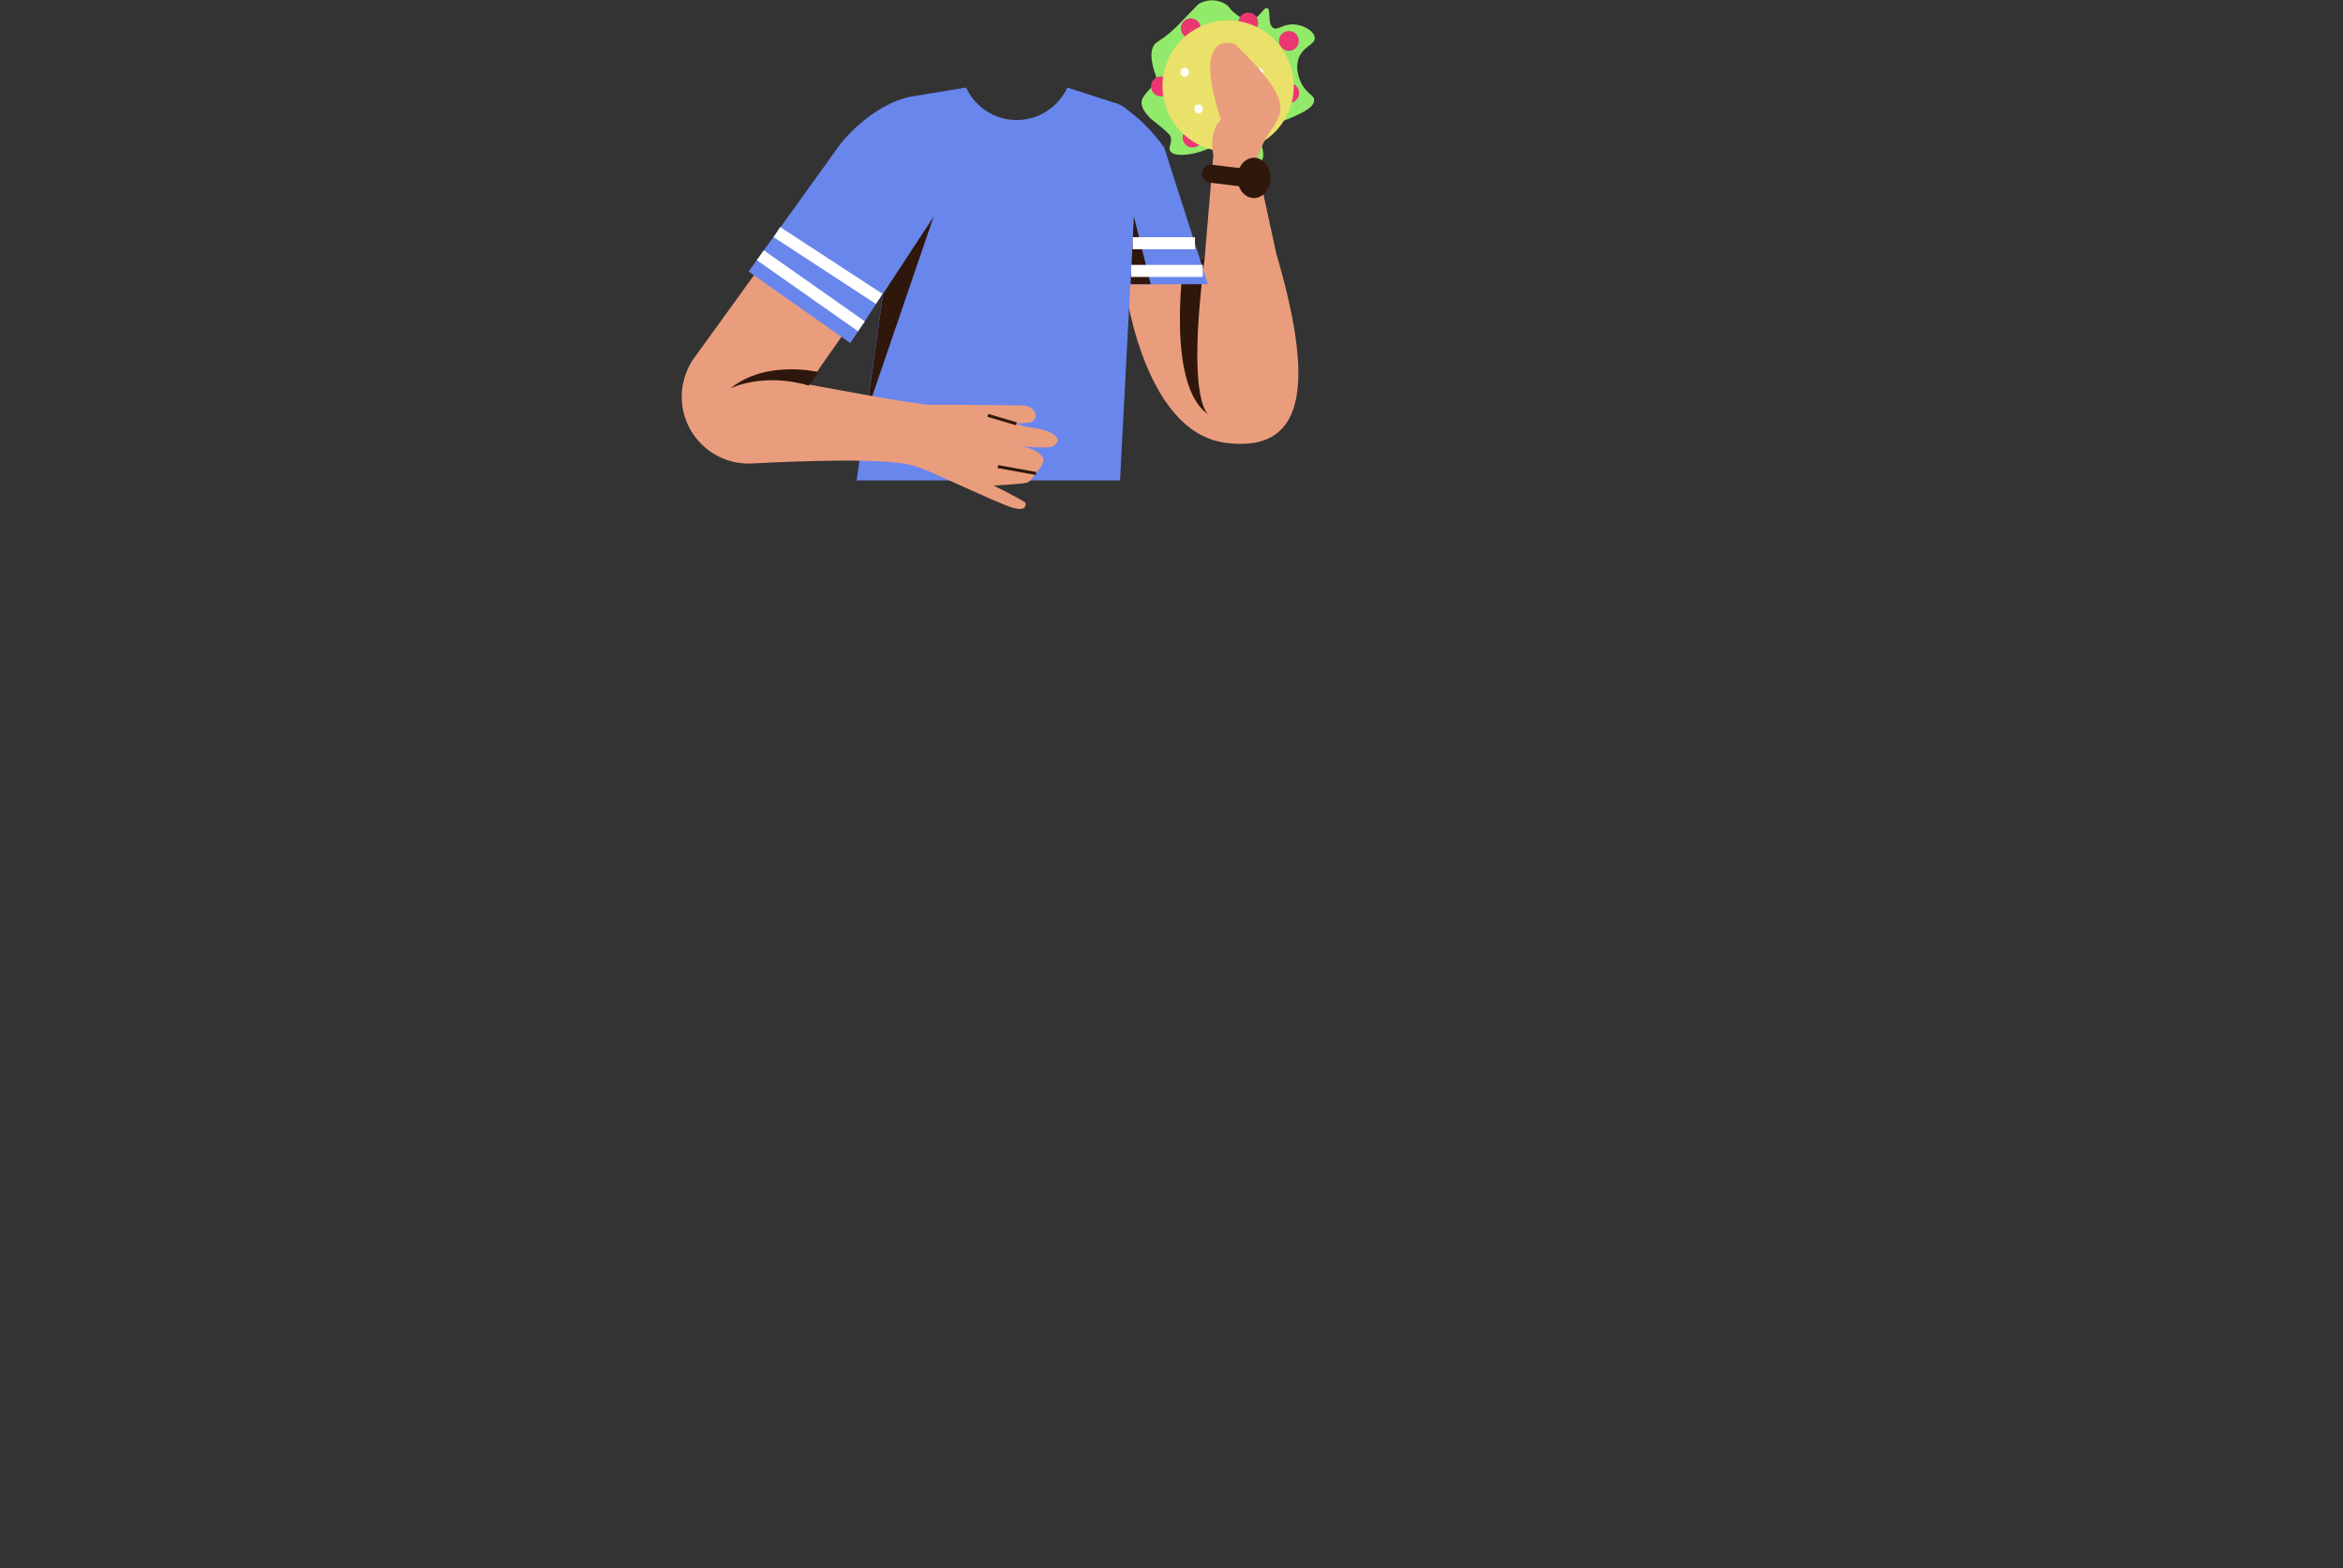 <?xml version="1.0" encoding="utf-8"?>
<!-- Generator: Adobe Illustrator 23.0.3, SVG Export Plug-In . SVG Version: 6.00 Build 0)  -->
<svg version="1.1" id="Layer_1" xmlns="http://www.w3.org/2000/svg" xmlns:xlink="http://www.w3.org/1999/xlink" x="0px" y="0px"
	 viewBox="0 0 778.4 521" style="enable-background:new 0 0 778.4 521;" xml:space="preserve">
<rect x="0" y="0" width="778.4" height="521" fill="#333333" stroke="none"/>
<style type="text/css">
	.st0{fill:#92EA6A;}
	.st1{fill:#ED3773;}
	.st2{fill:#EAE16A;}
	.st3{fill:#FFFFFF;}
	.st4{fill:#EA9D7D;}
	.st5{fill:#2F170B;}
	.st6{fill:#6986ED;}
	.st7{fill:none;stroke:#FFFFFF;stroke-width:4;stroke-miterlimit:10;}
	.st8{fill:none;stroke:#2F170B;stroke-miterlimit:10;}
	.st9{fill:none;stroke:#2F170B;stroke-width:6;stroke-linecap:round;stroke-linejoin:round;}
</style>
<title>torso-14</title>
<g id="common">
	<path class="st0" d="M429.7,8.1c3.2,0.1,6.9,2.2,7.1,4.4c0.2,2.4-4,2.8-5.4,7c-1.4,4.1,1,8.4,1.3,8.8c1.8,3.1,3.9,3.3,3.9,5
		c0,2.7-5.3,4.8-8.8,6.3c-5.4,2.2-6.9,1.5-8.2,3.3c-2.4,3.4,1.6,7.5-0.6,11c-2.1,3.3-8.6,4.1-11.3,1.7c-2.3-2-0.9-5.4-3-6.7
		c-1.6-1-3.1,1-7.8,2c-1.3,0.3-6.8,1.4-8.1-0.7c-0.9-1.4,0.9-2.8,0-5c-0.1-0.3-0.4-0.8-3.3-3.2c-2.8-2.3-2.9-2.2-3.7-3.1
		c-1-1.1-2.9-3.2-2.5-5.4c0.2-1,0.8-1.8,2.2-3.4c1.6-1.9,2.1-1.8,2.5-2.8c0.6-1.5-0.3-2.5-0.9-5c-0.3-1.4-1-4.1-0.2-6.3
		c0.8-2.4,2.5-2,7.2-6.4c0.8-0.7,2.1-2.1,4.8-4.9c2.9-3,3.1-3.3,3.9-3.7c2.7-1.3,5.8-1.2,8.4,0.4c1.5,1,1.2,1.7,3.3,3.2
		c1.3,1,2.9,2.1,4.7,2c3.2-0.2,4.5-4.3,5.8-3.9c1.4,0.5-0.1,5.3,2,6.6C424.4,10.2,426.1,8,429.7,8.1z"/>
	<circle class="st1" cx="395.6" cy="9.4" r="3.3"/>
	<circle class="st1" cx="414.7" cy="7.5" r="3.3"/>
	<circle class="st1" cx="428.2" cy="13.6" r="3.3"/>
	<circle class="st1" cx="428.3" cy="30.9" r="3.3"/>
	<circle class="st1" cx="413.1" cy="48.6" r="3.3"/>
	<circle class="st1" cx="385.7" cy="28.7" r="3.3"/>
	<circle class="st1" cx="396.2" cy="45.7" r="3.3"/>
	
		<ellipse transform="matrix(0.111 -0.994 0.994 0.111 334.322 430.754)" class="st2" cx="407.8" cy="28.6" rx="21.8" ry="21.8"/>
	<path class="st3" d="M393.6,25.5c0.8,0,1.5-0.7,1.4-1.6c0-0.8-0.7-1.4-1.4-1.4c-0.8,0-1.5,0.7-1.4,1.6
		C392.2,24.8,392.8,25.4,393.6,25.5z"/>
	<path class="st3" d="M407.8,17.5c0.8,0,1.5-0.7,1.4-1.6c0-0.8-0.7-1.4-1.4-1.4c-0.8,0-1.5,0.7-1.4,1.6
		C406.3,16.9,407,17.5,407.8,17.5z"/>
	<path class="st3" d="M406.9,28.5c0.8,0,1.5-0.7,1.4-1.6c0-0.8-0.7-1.4-1.4-1.4c-0.8,0-1.5,0.7-1.4,1.6
		C405.5,27.8,406.1,28.4,406.9,28.5z"/>
	<path class="st3" d="M418.3,25.6c0.8,0,1.5-0.7,1.4-1.6c0-0.8-0.7-1.4-1.4-1.4c-0.8,0-1.5,0.7-1.4,1.6
		C416.9,24.9,417.5,25.5,418.3,25.6z"/>
	<path class="st3" d="M398.2,37.7c0.8,0,1.5-0.7,1.4-1.6c0-0.8-0.7-1.4-1.4-1.4c-0.8,0-1.5,0.7-1.4,1.6
		C396.8,37.1,397.5,37.7,398.2,37.7z"/>
	<path class="st3" d="M412.2,41.9c0.8,0,1.5-0.7,1.4-1.6c0-0.8-0.7-1.4-1.4-1.4c-0.8,0-1.5,0.7-1.4,1.6
		C410.8,41.2,411.4,41.9,412.2,41.9z"/>
	<path class="st3" d="M422.3,36.9c0.8,0,1.5-0.7,1.4-1.6c0-0.8-0.7-1.4-1.4-1.4c-0.8,0-1.5,0.7-1.4,1.6
		C420.9,36.2,421.5,36.9,422.3,36.9z"/>
	<path class="st4" d="M373.3,92c0,0,5.5,51.3,33.8,55.1s28.8-22.4,16.9-62.9l-6.1-28.1c0,0-1.5-3.1,3-10.7s10.8-10.3-10.6-30.7
		c0,0-14.8-6.1-4.7,25.1c0,0-4,3-2.5,11.7L400.2,86L373.3,92z"/>
	<path class="st5" d="M401.9,138c0,0-8-2-1.7-52.1l-7,1.6C393.2,87.6,387.2,129,401.9,138z"/>
	<path class="st6" d="M372.1,159.6h-87.5l18-127.5l18.3-3l0.1,0.1c4.4,9.3,15.4,13.3,24.7,8.9c3.9-1.9,7.1-5.1,8.9-9l0,0l15.2,4.9
		c5.1,1.2,8.6,5.9,8.3,11.2L372.1,159.6z"/>
	<path class="st6" d="M401.3,94.4l-14.4-45c0-0.1-0.1-0.2-0.1-0.3c-0.8-1.2-7.5-10.6-15.5-14.4c-0.5-0.2-1.1,0-1.3,0.5
		c-0.1,0.1-0.1,0.3-0.1,0.5l1.9,58.8L401.3,94.4z"/>
	<polygon class="st5" points="293.4,97.5 310.2,71.9 287.8,137.4 	"/>
	<polygon class="st5" points="375.6,94.4 376.7,71.9 382.3,94.4 	"/>
	<line class="st7" x1="375.8" y1="90" x2="399.6" y2="90"/>
	<line class="st7" x1="376.3" y1="80.8" x2="397" y2="80.8"/>
	<path class="st4" d="M309.3,69.4l-40.8,58.3c0,0,36.6,6.9,40.8,6.8s26.3,0.1,30.4,0.2s6.2,4.2,2.5,5.7l-4.4,0.3
		c0,0,0.7,0.8,5.9,1.5s10.8,3.6,5.6,6.3c-3.7,0.3-7.4,0.1-11-0.5c0,0,11.6,1.8,7.4,7.2s-3.1,5.1-7.1,5.5s-8.5,0.6-8.5,0.6
		s10.5,5.2,10.6,5.8s0.4,3.1-4.8,1.4s-26.7-11.9-30.2-13.1s-9.6-3.8-56.6-1.4l0,0c-12.3,0.2-22.4-9.6-22.6-21.8
		c-0.1-4.5,1.2-8.9,3.7-12.7l44.9-62.1L309.3,69.4z"/>
	<path class="st5" d="M242.7,129c0,0,10.8-5.4,26-0.9l3.2-4.5C271.8,123.6,254.6,119.4,242.7,129z"/>
	<line class="st8" x1="344.2" y1="157.3" x2="331.5" y2="155"/>
	<line class="st8" x1="337.7" y1="140.8" x2="328.2" y2="138"/>
	<path class="st6" d="M248.7,90.2l30.6-42.5c0,0,10-12.9,23.3-15.6l7.6,39.7L282.5,114L248.7,90.2z"/>
	<line class="st7" x1="252.6" y1="84.8" x2="286.2" y2="108.4"/>
	<line class="st7" x1="258.1" y1="77.1" x2="292.1" y2="99.3"/>
	<line class="st9" x1="402.3" y1="57.7" x2="418.7" y2="59.7"/>
	<ellipse class="st5" cx="416.6" cy="59.1" rx="5.5" ry="6.7"/>
</g>
</svg>
